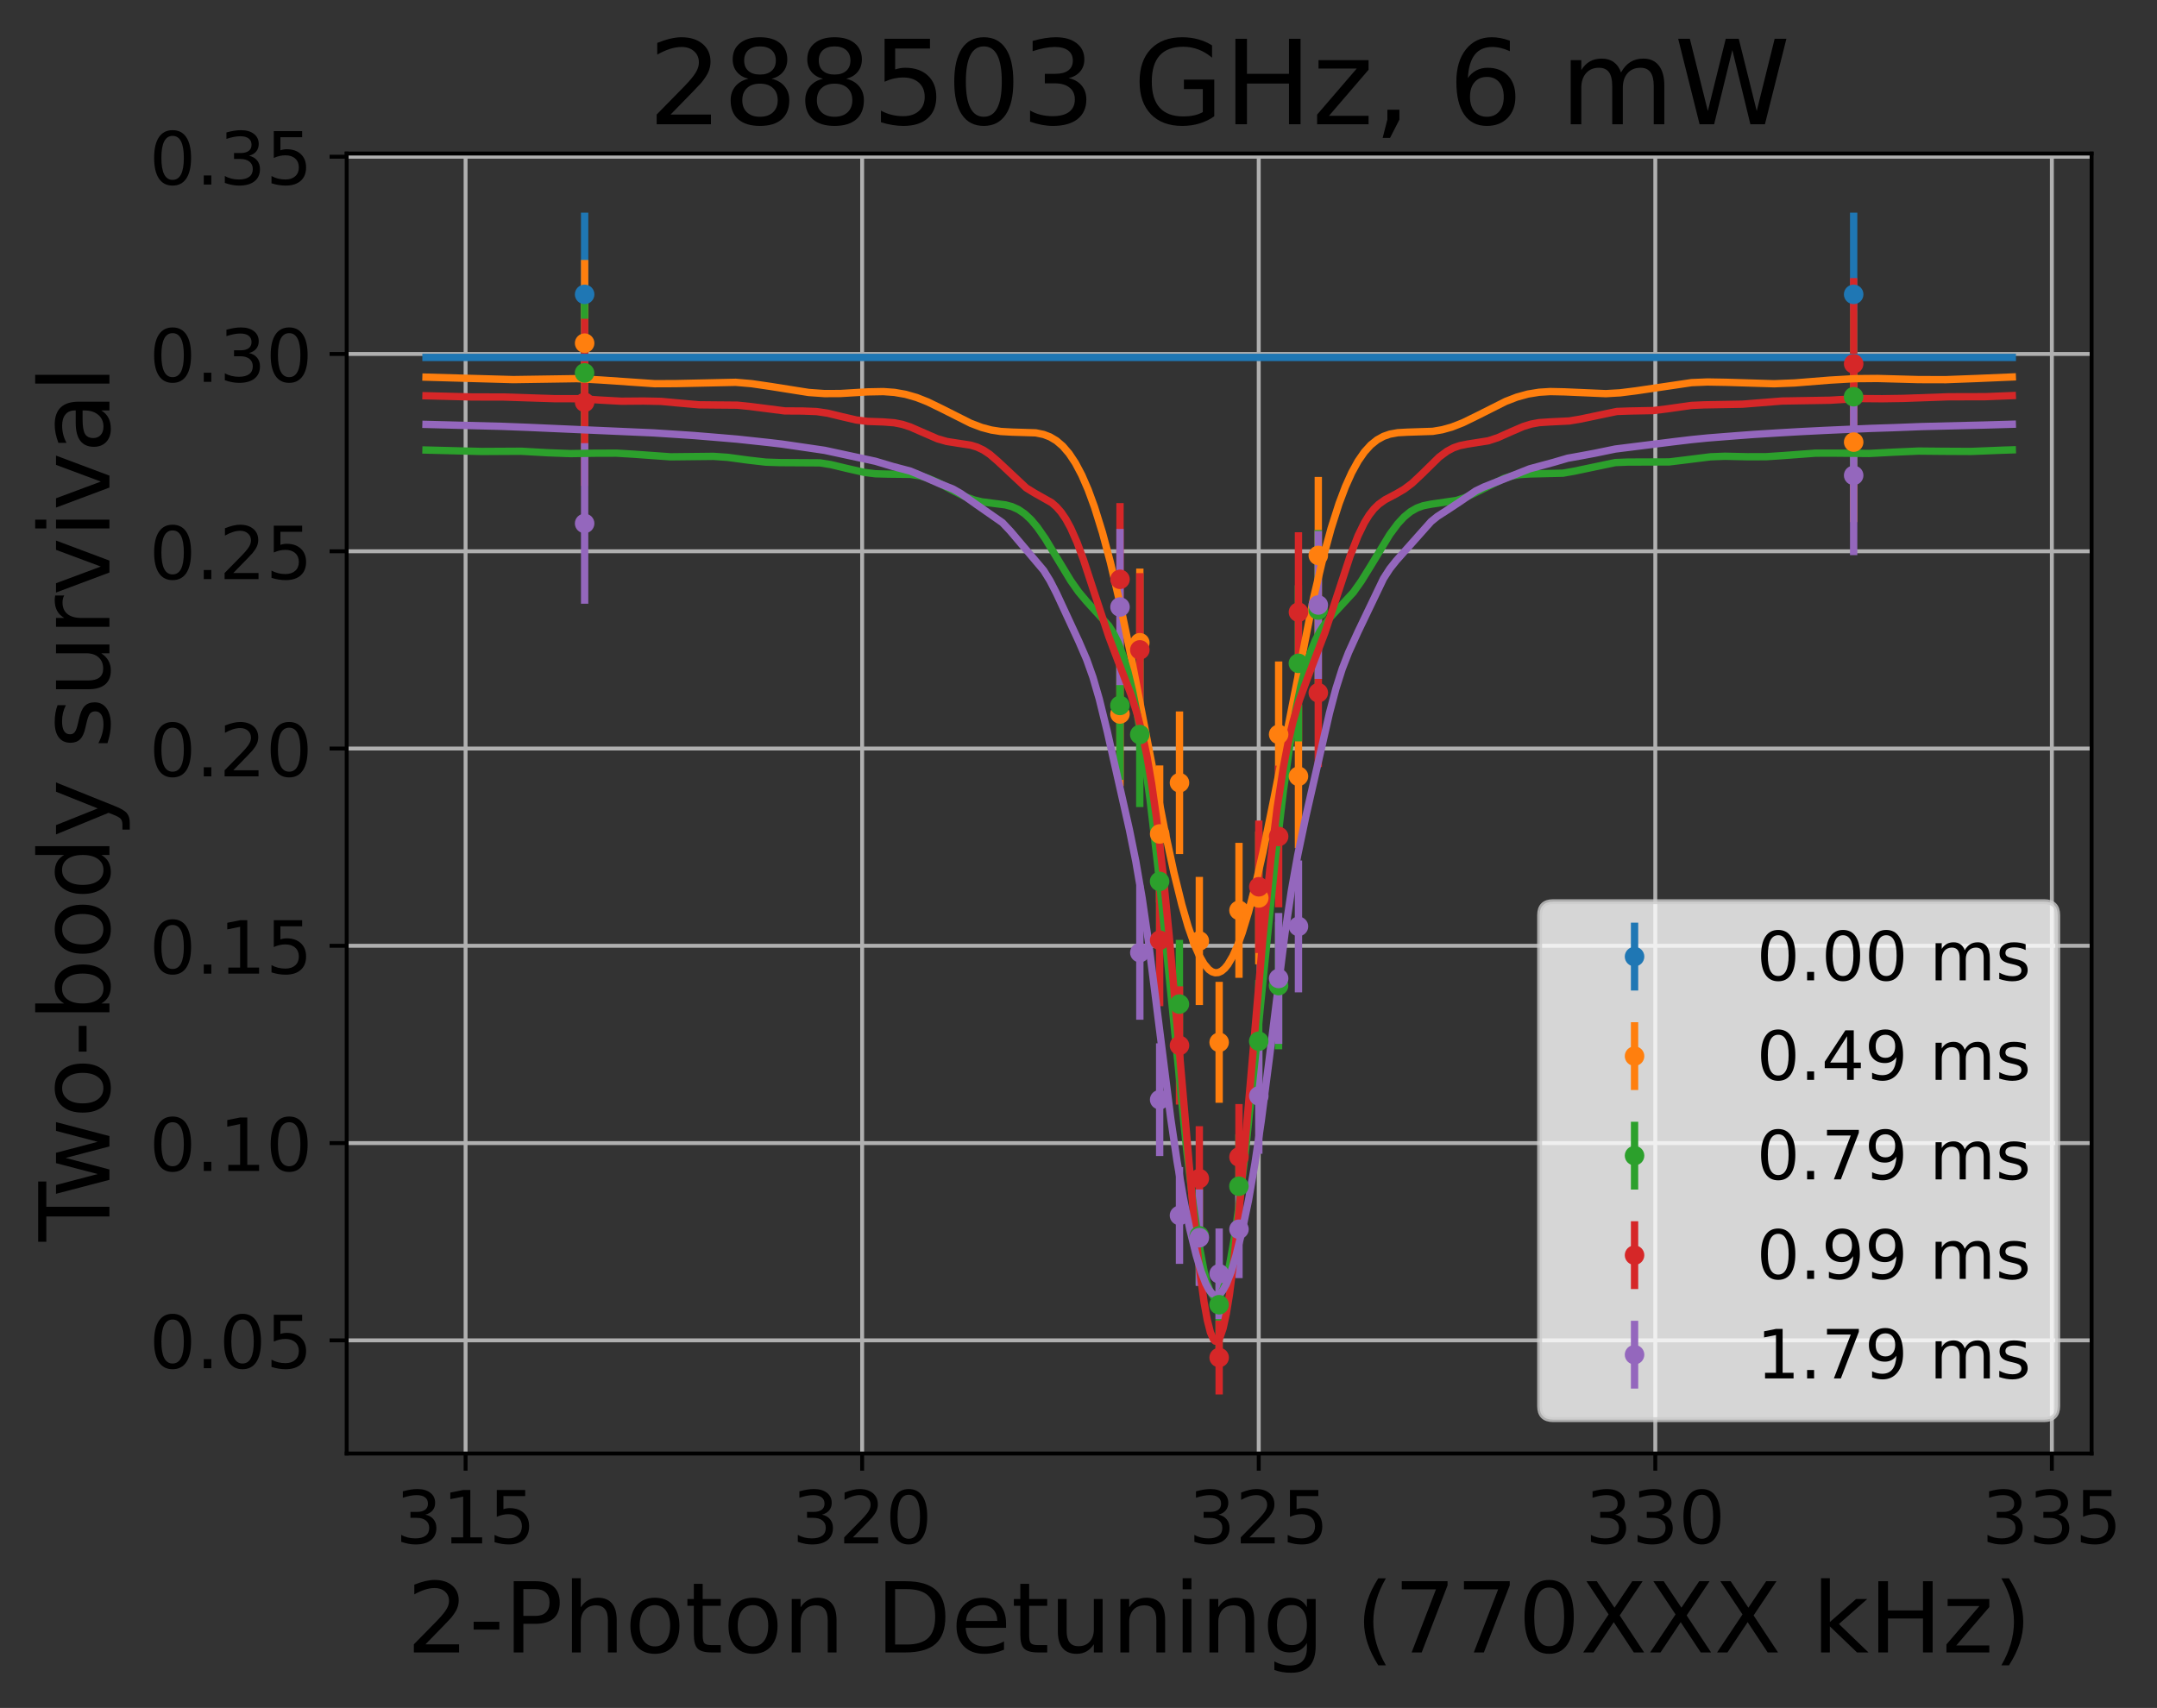 <?xml version="1.0" encoding="utf-8" standalone="no"?>
<!DOCTYPE svg PUBLIC "-//W3C//DTD SVG 1.1//EN"
  "http://www.w3.org/Graphics/SVG/1.1/DTD/svg11.dtd">
<!-- Created with matplotlib (https://matplotlib.org/) -->
<svg height="349.622pt" version="1.1" viewBox="0 0 441.458 349.622" width="441.458pt" xmlns="http://www.w3.org/2000/svg" xmlns:xlink="http://www.w3.org/1999/xlink">
 <rect x="0" y="0" width="441.458" height="349.622" fill="#333333" stroke="none"/>
 <defs>
  <style type="text/css">
*{stroke-linecap:butt;stroke-linejoin:round;}
  </style>
 </defs>
 <g id="figure_1">
  <g id="patch_1">
   <path d="M 0 349.622 
L 441.458 349.622 
L 441.458 0 
L 0 0 
z
" style="fill:none;"/>
  </g>
  <g id="axes_1">
   <g id="patch_2">
    <path d="M 70.955 297.548 
L 428.075 297.548 
L 428.075 31.436 
L 70.955 31.436 
z
" style="fill:none;"/>
   </g>
   <g id="matplotlib.axis_1">
    <g id="xtick_1">
     <g id="line2d_1">
      <path clip-path="url(#p140c2fcd43)" d="M 95.288 297.548 
L 95.288 31.436 
" style="fill:none;stroke:#b0b0b0;stroke-linecap:square;stroke-width:0.8;"/>
     </g>
     <g id="line2d_2">
      <defs>
       <path d="M 0 0 
L 0 3.5 
" id="m005f0a59be" style="stroke:#000000;stroke-width:0.8;"/>
      </defs>
      <g>
       <use style="stroke:#000000;stroke-width:0.8;" x="95.288" xlink:href="#m005f0a59be" y="297.548"/>
      </g>
     </g>
     <g id="text_1">
      <!-- 315 -->
      <defs>
       <path d="M 40.578 39.312 
Q 47.656 37.797 51.625 33 
Q 55.609 28.219 55.609 21.188 
Q 55.609 10.406 48.188 4.484 
Q 40.766 -1.422 27.094 -1.422 
Q 22.516 -1.422 17.656 -0.516 
Q 12.797 0.391 7.625 2.203 
L 7.625 11.719 
Q 11.719 9.328 16.594 8.109 
Q 21.484 6.891 26.812 6.891 
Q 36.078 6.891 40.938 10.547 
Q 45.797 14.203 45.797 21.188 
Q 45.797 27.641 41.281 31.266 
Q 36.766 34.906 28.719 34.906 
L 20.219 34.906 
L 20.219 43.016 
L 29.109 43.016 
Q 36.375 43.016 40.234 45.922 
Q 44.094 48.828 44.094 54.297 
Q 44.094 59.906 40.109 62.906 
Q 36.141 65.922 28.719 65.922 
Q 24.656 65.922 20.016 65.031 
Q 15.375 64.156 9.812 62.312 
L 9.812 71.094 
Q 15.438 72.656 20.344 73.438 
Q 25.25 74.219 29.594 74.219 
Q 40.828 74.219 47.359 69.109 
Q 53.906 64.016 53.906 55.328 
Q 53.906 49.266 50.438 45.094 
Q 46.969 40.922 40.578 39.312 
z
" id="DejaVuSans-51"/>
       <path d="M 12.406 8.297 
L 28.516 8.297 
L 28.516 63.922 
L 10.984 60.406 
L 10.984 69.391 
L 28.422 72.906 
L 38.281 72.906 
L 38.281 8.297 
L 54.391 8.297 
L 54.391 0 
L 12.406 0 
z
" id="DejaVuSans-49"/>
       <path d="M 10.797 72.906 
L 49.516 72.906 
L 49.516 64.594 
L 19.828 64.594 
L 19.828 46.734 
Q 21.969 47.469 24.109 47.828 
Q 26.266 48.188 28.422 48.188 
Q 40.625 48.188 47.75 41.5 
Q 54.891 34.812 54.891 23.391 
Q 54.891 11.625 47.562 5.094 
Q 40.234 -1.422 26.906 -1.422 
Q 22.312 -1.422 17.547 -0.641 
Q 12.797 0.141 7.719 1.703 
L 7.719 11.625 
Q 12.109 9.234 16.797 8.062 
Q 21.484 6.891 26.703 6.891 
Q 35.156 6.891 40.078 11.328 
Q 45.016 15.766 45.016 23.391 
Q 45.016 31 40.078 35.438 
Q 35.156 39.891 26.703 39.891 
Q 22.75 39.891 18.812 39.016 
Q 14.891 38.141 10.797 36.281 
z
" id="DejaVuSans-53"/>
      </defs>
      <g transform="translate(80.972 315.946)scale(0.15 -0.15)">
       <use xlink:href="#DejaVuSans-51"/>
       <use x="63.623" xlink:href="#DejaVuSans-49"/>
       <use x="127.246" xlink:href="#DejaVuSans-53"/>
      </g>
     </g>
    </g>
    <g id="xtick_2">
     <g id="line2d_3">
      <path clip-path="url(#p140c2fcd43)" d="M 176.451 297.548 
L 176.451 31.436 
" style="fill:none;stroke:#b0b0b0;stroke-linecap:square;stroke-width:0.8;"/>
     </g>
     <g id="line2d_4">
      <g>
       <use style="stroke:#000000;stroke-width:0.8;" x="176.451" xlink:href="#m005f0a59be" y="297.548"/>
      </g>
     </g>
     <g id="text_2">
      <!-- 320 -->
      <defs>
       <path d="M 19.188 8.297 
L 53.609 8.297 
L 53.609 0 
L 7.328 0 
L 7.328 8.297 
Q 12.938 14.109 22.625 23.891 
Q 32.328 33.688 34.812 36.531 
Q 39.547 41.844 41.422 45.531 
Q 43.312 49.219 43.312 52.781 
Q 43.312 58.594 39.234 62.25 
Q 35.156 65.922 28.609 65.922 
Q 23.969 65.922 18.812 64.312 
Q 13.672 62.703 7.812 59.422 
L 7.812 69.391 
Q 13.766 71.781 18.938 73 
Q 24.125 74.219 28.422 74.219 
Q 39.75 74.219 46.484 68.547 
Q 53.219 62.891 53.219 53.422 
Q 53.219 48.922 51.531 44.891 
Q 49.859 40.875 45.406 35.406 
Q 44.188 33.984 37.641 27.219 
Q 31.109 20.453 19.188 8.297 
z
" id="DejaVuSans-50"/>
       <path d="M 31.781 66.406 
Q 24.172 66.406 20.328 58.906 
Q 16.5 51.422 16.5 36.375 
Q 16.5 21.391 20.328 13.891 
Q 24.172 6.391 31.781 6.391 
Q 39.453 6.391 43.281 13.891 
Q 47.125 21.391 47.125 36.375 
Q 47.125 51.422 43.281 58.906 
Q 39.453 66.406 31.781 66.406 
z
M 31.781 74.219 
Q 44.047 74.219 50.516 64.516 
Q 56.984 54.828 56.984 36.375 
Q 56.984 17.969 50.516 8.266 
Q 44.047 -1.422 31.781 -1.422 
Q 19.531 -1.422 13.062 8.266 
Q 6.594 17.969 6.594 36.375 
Q 6.594 54.828 13.062 64.516 
Q 19.531 74.219 31.781 74.219 
z
" id="DejaVuSans-48"/>
      </defs>
      <g transform="translate(162.136 315.946)scale(0.15 -0.15)">
       <use xlink:href="#DejaVuSans-51"/>
       <use x="63.623" xlink:href="#DejaVuSans-50"/>
       <use x="127.246" xlink:href="#DejaVuSans-48"/>
      </g>
     </g>
    </g>
    <g id="xtick_3">
     <g id="line2d_5">
      <path clip-path="url(#p140c2fcd43)" d="M 257.615 297.548 
L 257.615 31.436 
" style="fill:none;stroke:#b0b0b0;stroke-linecap:square;stroke-width:0.8;"/>
     </g>
     <g id="line2d_6">
      <g>
       <use style="stroke:#000000;stroke-width:0.8;" x="257.615" xlink:href="#m005f0a59be" y="297.548"/>
      </g>
     </g>
     <g id="text_3">
      <!-- 325 -->
      <g transform="translate(243.299 315.946)scale(0.15 -0.15)">
       <use xlink:href="#DejaVuSans-51"/>
       <use x="63.623" xlink:href="#DejaVuSans-50"/>
       <use x="127.246" xlink:href="#DejaVuSans-53"/>
      </g>
     </g>
    </g>
    <g id="xtick_4">
     <g id="line2d_7">
      <path clip-path="url(#p140c2fcd43)" d="M 338.778 297.548 
L 338.778 31.436 
" style="fill:none;stroke:#b0b0b0;stroke-linecap:square;stroke-width:0.8;"/>
     </g>
     <g id="line2d_8">
      <g>
       <use style="stroke:#000000;stroke-width:0.8;" x="338.778" xlink:href="#m005f0a59be" y="297.548"/>
      </g>
     </g>
     <g id="text_4">
      <!-- 330 -->
      <g transform="translate(324.463 315.946)scale(0.15 -0.15)">
       <use xlink:href="#DejaVuSans-51"/>
       <use x="63.623" xlink:href="#DejaVuSans-51"/>
       <use x="127.246" xlink:href="#DejaVuSans-48"/>
      </g>
     </g>
    </g>
    <g id="xtick_5">
     <g id="line2d_9">
      <path clip-path="url(#p140c2fcd43)" d="M 419.942 297.548 
L 419.942 31.436 
" style="fill:none;stroke:#b0b0b0;stroke-linecap:square;stroke-width:0.8;"/>
     </g>
     <g id="line2d_10">
      <g>
       <use style="stroke:#000000;stroke-width:0.8;" x="419.942" xlink:href="#m005f0a59be" y="297.548"/>
      </g>
     </g>
     <g id="text_5">
      <!-- 335 -->
      <g transform="translate(405.626 315.946)scale(0.15 -0.15)">
       <use xlink:href="#DejaVuSans-51"/>
       <use x="63.623" xlink:href="#DejaVuSans-51"/>
       <use x="127.246" xlink:href="#DejaVuSans-53"/>
      </g>
     </g>
    </g>
    <g id="text_6">
     <!-- 2-Photon Detuning (770XXX kHz) -->
     <defs>
      <path d="M 4.891 31.391 
L 31.203 31.391 
L 31.203 23.391 
L 4.891 23.391 
z
" id="DejaVuSans-45"/>
      <path d="M 19.672 64.797 
L 19.672 37.406 
L 32.078 37.406 
Q 38.969 37.406 42.719 40.969 
Q 46.484 44.531 46.484 51.125 
Q 46.484 57.672 42.719 61.234 
Q 38.969 64.797 32.078 64.797 
z
M 9.812 72.906 
L 32.078 72.906 
Q 44.344 72.906 50.609 67.359 
Q 56.891 61.812 56.891 51.125 
Q 56.891 40.328 50.609 34.812 
Q 44.344 29.297 32.078 29.297 
L 19.672 29.297 
L 19.672 0 
L 9.812 0 
z
" id="DejaVuSans-80"/>
      <path d="M 54.891 33.016 
L 54.891 0 
L 45.906 0 
L 45.906 32.719 
Q 45.906 40.484 42.875 44.328 
Q 39.844 48.188 33.797 48.188 
Q 26.516 48.188 22.312 43.547 
Q 18.109 38.922 18.109 30.906 
L 18.109 0 
L 9.078 0 
L 9.078 75.984 
L 18.109 75.984 
L 18.109 46.188 
Q 21.344 51.125 25.703 53.562 
Q 30.078 56 35.797 56 
Q 45.219 56 50.047 50.172 
Q 54.891 44.344 54.891 33.016 
z
" id="DejaVuSans-104"/>
      <path d="M 30.609 48.391 
Q 23.391 48.391 19.188 42.75 
Q 14.984 37.109 14.984 27.297 
Q 14.984 17.484 19.156 11.844 
Q 23.344 6.203 30.609 6.203 
Q 37.797 6.203 41.984 11.859 
Q 46.188 17.531 46.188 27.297 
Q 46.188 37.016 41.984 42.703 
Q 37.797 48.391 30.609 48.391 
z
M 30.609 56 
Q 42.328 56 49.016 48.375 
Q 55.719 40.766 55.719 27.297 
Q 55.719 13.875 49.016 6.219 
Q 42.328 -1.422 30.609 -1.422 
Q 18.844 -1.422 12.172 6.219 
Q 5.516 13.875 5.516 27.297 
Q 5.516 40.766 12.172 48.375 
Q 18.844 56 30.609 56 
z
" id="DejaVuSans-111"/>
      <path d="M 18.312 70.219 
L 18.312 54.688 
L 36.812 54.688 
L 36.812 47.703 
L 18.312 47.703 
L 18.312 18.016 
Q 18.312 11.328 20.141 9.422 
Q 21.969 7.516 27.594 7.516 
L 36.812 7.516 
L 36.812 0 
L 27.594 0 
Q 17.188 0 13.234 3.875 
Q 9.281 7.766 9.281 18.016 
L 9.281 47.703 
L 2.688 47.703 
L 2.688 54.688 
L 9.281 54.688 
L 9.281 70.219 
z
" id="DejaVuSans-116"/>
      <path d="M 54.891 33.016 
L 54.891 0 
L 45.906 0 
L 45.906 32.719 
Q 45.906 40.484 42.875 44.328 
Q 39.844 48.188 33.797 48.188 
Q 26.516 48.188 22.312 43.547 
Q 18.109 38.922 18.109 30.906 
L 18.109 0 
L 9.078 0 
L 9.078 54.688 
L 18.109 54.688 
L 18.109 46.188 
Q 21.344 51.125 25.703 53.562 
Q 30.078 56 35.797 56 
Q 45.219 56 50.047 50.172 
Q 54.891 44.344 54.891 33.016 
z
" id="DejaVuSans-110"/>
      <path id="DejaVuSans-32"/>
      <path d="M 19.672 64.797 
L 19.672 8.109 
L 31.594 8.109 
Q 46.688 8.109 53.688 14.938 
Q 60.688 21.781 60.688 36.531 
Q 60.688 51.172 53.688 57.984 
Q 46.688 64.797 31.594 64.797 
z
M 9.812 72.906 
L 30.078 72.906 
Q 51.266 72.906 61.172 64.094 
Q 71.094 55.281 71.094 36.531 
Q 71.094 17.672 61.125 8.828 
Q 51.172 0 30.078 0 
L 9.812 0 
z
" id="DejaVuSans-68"/>
      <path d="M 56.203 29.594 
L 56.203 25.203 
L 14.891 25.203 
Q 15.484 15.922 20.484 11.062 
Q 25.484 6.203 34.422 6.203 
Q 39.594 6.203 44.453 7.469 
Q 49.312 8.734 54.109 11.281 
L 54.109 2.781 
Q 49.266 0.734 44.188 -0.344 
Q 39.109 -1.422 33.891 -1.422 
Q 20.797 -1.422 13.156 6.188 
Q 5.516 13.812 5.516 26.812 
Q 5.516 40.234 12.766 48.109 
Q 20.016 56 32.328 56 
Q 43.359 56 49.781 48.891 
Q 56.203 41.797 56.203 29.594 
z
M 47.219 32.234 
Q 47.125 39.594 43.094 43.984 
Q 39.062 48.391 32.422 48.391 
Q 24.906 48.391 20.391 44.141 
Q 15.875 39.891 15.188 32.172 
z
" id="DejaVuSans-101"/>
      <path d="M 8.5 21.578 
L 8.5 54.688 
L 17.484 54.688 
L 17.484 21.922 
Q 17.484 14.156 20.5 10.266 
Q 23.531 6.391 29.594 6.391 
Q 36.859 6.391 41.078 11.031 
Q 45.312 15.672 45.312 23.688 
L 45.312 54.688 
L 54.297 54.688 
L 54.297 0 
L 45.312 0 
L 45.312 8.406 
Q 42.047 3.422 37.719 1 
Q 33.406 -1.422 27.688 -1.422 
Q 18.266 -1.422 13.375 4.438 
Q 8.5 10.297 8.5 21.578 
z
M 31.109 56 
z
" id="DejaVuSans-117"/>
      <path d="M 9.422 54.688 
L 18.406 54.688 
L 18.406 0 
L 9.422 0 
z
M 9.422 75.984 
L 18.406 75.984 
L 18.406 64.594 
L 9.422 64.594 
z
" id="DejaVuSans-105"/>
      <path d="M 45.406 27.984 
Q 45.406 37.75 41.375 43.109 
Q 37.359 48.484 30.078 48.484 
Q 22.859 48.484 18.828 43.109 
Q 14.797 37.75 14.797 27.984 
Q 14.797 18.266 18.828 12.891 
Q 22.859 7.516 30.078 7.516 
Q 37.359 7.516 41.375 12.891 
Q 45.406 18.266 45.406 27.984 
z
M 54.391 6.781 
Q 54.391 -7.172 48.188 -13.984 
Q 42 -20.797 29.203 -20.797 
Q 24.469 -20.797 20.266 -20.094 
Q 16.062 -19.391 12.109 -17.922 
L 12.109 -9.188 
Q 16.062 -11.328 19.922 -12.344 
Q 23.781 -13.375 27.781 -13.375 
Q 36.625 -13.375 41.016 -8.766 
Q 45.406 -4.156 45.406 5.172 
L 45.406 9.625 
Q 42.625 4.781 38.281 2.391 
Q 33.938 0 27.875 0 
Q 17.828 0 11.672 7.656 
Q 5.516 15.328 5.516 27.984 
Q 5.516 40.672 11.672 48.328 
Q 17.828 56 27.875 56 
Q 33.938 56 38.281 53.609 
Q 42.625 51.219 45.406 46.391 
L 45.406 54.688 
L 54.391 54.688 
z
" id="DejaVuSans-103"/>
      <path d="M 31 75.875 
Q 24.469 64.656 21.281 53.656 
Q 18.109 42.672 18.109 31.391 
Q 18.109 20.125 21.312 9.062 
Q 24.516 -2 31 -13.188 
L 23.188 -13.188 
Q 15.875 -1.703 12.234 9.375 
Q 8.594 20.453 8.594 31.391 
Q 8.594 42.281 12.203 53.312 
Q 15.828 64.359 23.188 75.875 
z
" id="DejaVuSans-40"/>
      <path d="M 8.203 72.906 
L 55.078 72.906 
L 55.078 68.703 
L 28.609 0 
L 18.312 0 
L 43.219 64.594 
L 8.203 64.594 
z
" id="DejaVuSans-55"/>
      <path d="M 6.297 72.906 
L 16.891 72.906 
L 35.016 45.797 
L 53.219 72.906 
L 63.812 72.906 
L 40.375 37.891 
L 65.375 0 
L 54.781 0 
L 34.281 31 
L 13.625 0 
L 2.984 0 
L 29 38.922 
z
" id="DejaVuSans-88"/>
      <path d="M 9.078 75.984 
L 18.109 75.984 
L 18.109 31.109 
L 44.922 54.688 
L 56.391 54.688 
L 27.391 29.109 
L 57.625 0 
L 45.906 0 
L 18.109 26.703 
L 18.109 0 
L 9.078 0 
z
" id="DejaVuSans-107"/>
      <path d="M 9.812 72.906 
L 19.672 72.906 
L 19.672 43.016 
L 55.516 43.016 
L 55.516 72.906 
L 65.375 72.906 
L 65.375 0 
L 55.516 0 
L 55.516 34.719 
L 19.672 34.719 
L 19.672 0 
L 9.812 0 
z
" id="DejaVuSans-72"/>
      <path d="M 5.516 54.688 
L 48.188 54.688 
L 48.188 46.484 
L 14.406 7.172 
L 48.188 7.172 
L 48.188 0 
L 4.297 0 
L 4.297 8.203 
L 38.094 47.516 
L 5.516 47.516 
z
" id="DejaVuSans-122"/>
      <path d="M 8.016 75.875 
L 15.828 75.875 
Q 23.141 64.359 26.781 53.312 
Q 30.422 42.281 30.422 31.391 
Q 30.422 20.453 26.781 9.375 
Q 23.141 -1.703 15.828 -13.188 
L 8.016 -13.188 
Q 14.5 -2 17.703 9.062 
Q 20.906 20.125 20.906 31.391 
Q 20.906 42.672 17.703 53.656 
Q 14.5 64.656 8.016 75.875 
z
" id="DejaVuSans-41"/>
     </defs>
     <g transform="translate(83.235 338.262)scale(0.2 -0.2)">
      <use xlink:href="#DejaVuSans-50"/>
      <use x="63.623" xlink:href="#DejaVuSans-45"/>
      <use x="99.707" xlink:href="#DejaVuSans-80"/>
      <use x="160.01" xlink:href="#DejaVuSans-104"/>
      <use x="223.389" xlink:href="#DejaVuSans-111"/>
      <use x="284.57" xlink:href="#DejaVuSans-116"/>
      <use x="323.779" xlink:href="#DejaVuSans-111"/>
      <use x="384.961" xlink:href="#DejaVuSans-110"/>
      <use x="448.34" xlink:href="#DejaVuSans-32"/>
      <use x="480.127" xlink:href="#DejaVuSans-68"/>
      <use x="557.129" xlink:href="#DejaVuSans-101"/>
      <use x="618.652" xlink:href="#DejaVuSans-116"/>
      <use x="657.861" xlink:href="#DejaVuSans-117"/>
      <use x="721.24" xlink:href="#DejaVuSans-110"/>
      <use x="784.619" xlink:href="#DejaVuSans-105"/>
      <use x="812.402" xlink:href="#DejaVuSans-110"/>
      <use x="875.781" xlink:href="#DejaVuSans-103"/>
      <use x="939.258" xlink:href="#DejaVuSans-32"/>
      <use x="971.045" xlink:href="#DejaVuSans-40"/>
      <use x="1010.059" xlink:href="#DejaVuSans-55"/>
      <use x="1073.682" xlink:href="#DejaVuSans-55"/>
      <use x="1137.305" xlink:href="#DejaVuSans-48"/>
      <use x="1200.928" xlink:href="#DejaVuSans-88"/>
      <use x="1269.434" xlink:href="#DejaVuSans-88"/>
      <use x="1337.939" xlink:href="#DejaVuSans-88"/>
      <use x="1406.445" xlink:href="#DejaVuSans-32"/>
      <use x="1438.232" xlink:href="#DejaVuSans-107"/>
      <use x="1496.143" xlink:href="#DejaVuSans-72"/>
      <use x="1571.338" xlink:href="#DejaVuSans-122"/>
      <use x="1623.828" xlink:href="#DejaVuSans-41"/>
     </g>
    </g>
   </g>
   <g id="matplotlib.axis_2">
    <g id="ytick_1">
     <g id="line2d_11">
      <path clip-path="url(#p140c2fcd43)" d="M 70.955 274.375 
L 428.075 274.375 
" style="fill:none;stroke:#b0b0b0;stroke-linecap:square;stroke-width:0.8;"/>
     </g>
     <g id="line2d_12">
      <defs>
       <path d="M 0 0 
L -3.5 0 
" id="mc3ce260a5b" style="stroke:#000000;stroke-width:0.8;"/>
      </defs>
      <g>
       <use style="stroke:#000000;stroke-width:0.8;" x="70.955" xlink:href="#mc3ce260a5b" y="274.375"/>
      </g>
     </g>
     <g id="text_7">
      <!-- 0.05 -->
      <defs>
       <path d="M 10.688 12.406 
L 21 12.406 
L 21 0 
L 10.688 0 
z
" id="DejaVuSans-46"/>
      </defs>
      <g transform="translate(30.556 280.074)scale(0.15 -0.15)">
       <use xlink:href="#DejaVuSans-48"/>
       <use x="63.623" xlink:href="#DejaVuSans-46"/>
       <use x="95.41" xlink:href="#DejaVuSans-48"/>
       <use x="159.033" xlink:href="#DejaVuSans-53"/>
      </g>
     </g>
    </g>
    <g id="ytick_2">
     <g id="line2d_13">
      <path clip-path="url(#p140c2fcd43)" d="M 70.955 233.993 
L 428.075 233.993 
" style="fill:none;stroke:#b0b0b0;stroke-linecap:square;stroke-width:0.8;"/>
     </g>
     <g id="line2d_14">
      <g>
       <use style="stroke:#000000;stroke-width:0.8;" x="70.955" xlink:href="#mc3ce260a5b" y="233.993"/>
      </g>
     </g>
     <g id="text_8">
      <!-- 0.10 -->
      <g transform="translate(30.556 239.691)scale(0.15 -0.15)">
       <use xlink:href="#DejaVuSans-48"/>
       <use x="63.623" xlink:href="#DejaVuSans-46"/>
       <use x="95.41" xlink:href="#DejaVuSans-49"/>
       <use x="159.033" xlink:href="#DejaVuSans-48"/>
      </g>
     </g>
    </g>
    <g id="ytick_3">
     <g id="line2d_15">
      <path clip-path="url(#p140c2fcd43)" d="M 70.955 193.61 
L 428.075 193.61 
" style="fill:none;stroke:#b0b0b0;stroke-linecap:square;stroke-width:0.8;"/>
     </g>
     <g id="line2d_16">
      <g>
       <use style="stroke:#000000;stroke-width:0.8;" x="70.955" xlink:href="#mc3ce260a5b" y="193.61"/>
      </g>
     </g>
     <g id="text_9">
      <!-- 0.15 -->
      <g transform="translate(30.556 199.309)scale(0.15 -0.15)">
       <use xlink:href="#DejaVuSans-48"/>
       <use x="63.623" xlink:href="#DejaVuSans-46"/>
       <use x="95.41" xlink:href="#DejaVuSans-49"/>
       <use x="159.033" xlink:href="#DejaVuSans-53"/>
      </g>
     </g>
    </g>
    <g id="ytick_4">
     <g id="line2d_17">
      <path clip-path="url(#p140c2fcd43)" d="M 70.955 153.227 
L 428.075 153.227 
" style="fill:none;stroke:#b0b0b0;stroke-linecap:square;stroke-width:0.8;"/>
     </g>
     <g id="line2d_18">
      <g>
       <use style="stroke:#000000;stroke-width:0.8;" x="70.955" xlink:href="#mc3ce260a5b" y="153.227"/>
      </g>
     </g>
     <g id="text_10">
      <!-- 0.20 -->
      <g transform="translate(30.556 158.926)scale(0.15 -0.15)">
       <use xlink:href="#DejaVuSans-48"/>
       <use x="63.623" xlink:href="#DejaVuSans-46"/>
       <use x="95.41" xlink:href="#DejaVuSans-50"/>
       <use x="159.033" xlink:href="#DejaVuSans-48"/>
      </g>
     </g>
    </g>
    <g id="ytick_5">
     <g id="line2d_19">
      <path clip-path="url(#p140c2fcd43)" d="M 70.955 112.845 
L 428.075 112.845 
" style="fill:none;stroke:#b0b0b0;stroke-linecap:square;stroke-width:0.8;"/>
     </g>
     <g id="line2d_20">
      <g>
       <use style="stroke:#000000;stroke-width:0.8;" x="70.955" xlink:href="#mc3ce260a5b" y="112.845"/>
      </g>
     </g>
     <g id="text_11">
      <!-- 0.25 -->
      <g transform="translate(30.556 118.544)scale(0.15 -0.15)">
       <use xlink:href="#DejaVuSans-48"/>
       <use x="63.623" xlink:href="#DejaVuSans-46"/>
       <use x="95.41" xlink:href="#DejaVuSans-50"/>
       <use x="159.033" xlink:href="#DejaVuSans-53"/>
      </g>
     </g>
    </g>
    <g id="ytick_6">
     <g id="line2d_21">
      <path clip-path="url(#p140c2fcd43)" d="M 70.955 72.462 
L 428.075 72.462 
" style="fill:none;stroke:#b0b0b0;stroke-linecap:square;stroke-width:0.8;"/>
     </g>
     <g id="line2d_22">
      <g>
       <use style="stroke:#000000;stroke-width:0.8;" x="70.955" xlink:href="#mc3ce260a5b" y="72.462"/>
      </g>
     </g>
     <g id="text_12">
      <!-- 0.30 -->
      <g transform="translate(30.556 78.161)scale(0.15 -0.15)">
       <use xlink:href="#DejaVuSans-48"/>
       <use x="63.623" xlink:href="#DejaVuSans-46"/>
       <use x="95.41" xlink:href="#DejaVuSans-51"/>
       <use x="159.033" xlink:href="#DejaVuSans-48"/>
      </g>
     </g>
    </g>
    <g id="ytick_7">
     <g id="line2d_23">
      <path clip-path="url(#p140c2fcd43)" d="M 70.955 32.08 
L 428.075 32.08 
" style="fill:none;stroke:#b0b0b0;stroke-linecap:square;stroke-width:0.8;"/>
     </g>
     <g id="line2d_24">
      <g>
       <use style="stroke:#000000;stroke-width:0.8;" x="70.955" xlink:href="#mc3ce260a5b" y="32.08"/>
      </g>
     </g>
     <g id="text_13">
      <!-- 0.35 -->
      <g transform="translate(30.556 37.778)scale(0.15 -0.15)">
       <use xlink:href="#DejaVuSans-48"/>
       <use x="63.623" xlink:href="#DejaVuSans-46"/>
       <use x="95.41" xlink:href="#DejaVuSans-51"/>
       <use x="159.033" xlink:href="#DejaVuSans-53"/>
      </g>
     </g>
    </g>
    <g id="text_14">
     <!-- Two-body survival -->
     <defs>
      <path d="M -0.297 72.906 
L 61.375 72.906 
L 61.375 64.594 
L 35.5 64.594 
L 35.5 0 
L 25.594 0 
L 25.594 64.594 
L -0.297 64.594 
z
" id="DejaVuSans-84"/>
      <path d="M 4.203 54.688 
L 13.188 54.688 
L 24.422 12.016 
L 35.594 54.688 
L 46.188 54.688 
L 57.422 12.016 
L 68.609 54.688 
L 77.594 54.688 
L 63.281 0 
L 52.688 0 
L 40.922 44.828 
L 29.109 0 
L 18.5 0 
z
" id="DejaVuSans-119"/>
      <path d="M 48.688 27.297 
Q 48.688 37.203 44.609 42.844 
Q 40.531 48.484 33.406 48.484 
Q 26.266 48.484 22.188 42.844 
Q 18.109 37.203 18.109 27.297 
Q 18.109 17.391 22.188 11.75 
Q 26.266 6.109 33.406 6.109 
Q 40.531 6.109 44.609 11.75 
Q 48.688 17.391 48.688 27.297 
z
M 18.109 46.391 
Q 20.953 51.266 25.266 53.625 
Q 29.594 56 35.594 56 
Q 45.562 56 51.781 48.094 
Q 58.016 40.188 58.016 27.297 
Q 58.016 14.406 51.781 6.484 
Q 45.562 -1.422 35.594 -1.422 
Q 29.594 -1.422 25.266 0.953 
Q 20.953 3.328 18.109 8.203 
L 18.109 0 
L 9.078 0 
L 9.078 75.984 
L 18.109 75.984 
z
" id="DejaVuSans-98"/>
      <path d="M 45.406 46.391 
L 45.406 75.984 
L 54.391 75.984 
L 54.391 0 
L 45.406 0 
L 45.406 8.203 
Q 42.578 3.328 38.25 0.953 
Q 33.938 -1.422 27.875 -1.422 
Q 17.969 -1.422 11.734 6.484 
Q 5.516 14.406 5.516 27.297 
Q 5.516 40.188 11.734 48.094 
Q 17.969 56 27.875 56 
Q 33.938 56 38.25 53.625 
Q 42.578 51.266 45.406 46.391 
z
M 14.797 27.297 
Q 14.797 17.391 18.875 11.75 
Q 22.953 6.109 30.078 6.109 
Q 37.203 6.109 41.297 11.75 
Q 45.406 17.391 45.406 27.297 
Q 45.406 37.203 41.297 42.844 
Q 37.203 48.484 30.078 48.484 
Q 22.953 48.484 18.875 42.844 
Q 14.797 37.203 14.797 27.297 
z
" id="DejaVuSans-100"/>
      <path d="M 32.172 -5.078 
Q 28.375 -14.844 24.75 -17.812 
Q 21.141 -20.797 15.094 -20.797 
L 7.906 -20.797 
L 7.906 -13.281 
L 13.188 -13.281 
Q 16.891 -13.281 18.938 -11.516 
Q 21 -9.766 23.484 -3.219 
L 25.094 0.875 
L 2.984 54.688 
L 12.5 54.688 
L 29.594 11.922 
L 46.688 54.688 
L 56.203 54.688 
z
" id="DejaVuSans-121"/>
      <path d="M 44.281 53.078 
L 44.281 44.578 
Q 40.484 46.531 36.375 47.5 
Q 32.281 48.484 27.875 48.484 
Q 21.188 48.484 17.844 46.438 
Q 14.5 44.391 14.5 40.281 
Q 14.5 37.156 16.891 35.375 
Q 19.281 33.594 26.516 31.984 
L 29.594 31.297 
Q 39.156 29.25 43.188 25.516 
Q 47.219 21.781 47.219 15.094 
Q 47.219 7.469 41.188 3.016 
Q 35.156 -1.422 24.609 -1.422 
Q 20.219 -1.422 15.453 -0.562 
Q 10.688 0.297 5.422 2 
L 5.422 11.281 
Q 10.406 8.688 15.234 7.391 
Q 20.062 6.109 24.812 6.109 
Q 31.156 6.109 34.562 8.281 
Q 37.984 10.453 37.984 14.406 
Q 37.984 18.062 35.516 20.016 
Q 33.062 21.969 24.703 23.781 
L 21.578 24.516 
Q 13.234 26.266 9.516 29.906 
Q 5.812 33.547 5.812 39.891 
Q 5.812 47.609 11.281 51.797 
Q 16.75 56 26.812 56 
Q 31.781 56 36.172 55.266 
Q 40.578 54.547 44.281 53.078 
z
" id="DejaVuSans-115"/>
      <path d="M 41.109 46.297 
Q 39.594 47.172 37.812 47.578 
Q 36.031 48 33.891 48 
Q 26.266 48 22.188 43.047 
Q 18.109 38.094 18.109 28.812 
L 18.109 0 
L 9.078 0 
L 9.078 54.688 
L 18.109 54.688 
L 18.109 46.188 
Q 20.953 51.172 25.484 53.578 
Q 30.031 56 36.531 56 
Q 37.453 56 38.578 55.875 
Q 39.703 55.766 41.062 55.516 
z
" id="DejaVuSans-114"/>
      <path d="M 2.984 54.688 
L 12.5 54.688 
L 29.594 8.797 
L 46.688 54.688 
L 56.203 54.688 
L 35.688 0 
L 23.484 0 
z
" id="DejaVuSans-118"/>
      <path d="M 34.281 27.484 
Q 23.391 27.484 19.188 25 
Q 14.984 22.516 14.984 16.5 
Q 14.984 11.719 18.141 8.906 
Q 21.297 6.109 26.703 6.109 
Q 34.188 6.109 38.703 11.406 
Q 43.219 16.703 43.219 25.484 
L 43.219 27.484 
z
M 52.203 31.203 
L 52.203 0 
L 43.219 0 
L 43.219 8.297 
Q 40.141 3.328 35.547 0.953 
Q 30.953 -1.422 24.312 -1.422 
Q 15.922 -1.422 10.953 3.297 
Q 6 8.016 6 15.922 
Q 6 25.141 12.172 29.828 
Q 18.359 34.516 30.609 34.516 
L 43.219 34.516 
L 43.219 35.406 
Q 43.219 41.609 39.141 45 
Q 35.062 48.391 27.688 48.391 
Q 23 48.391 18.547 47.266 
Q 14.109 46.141 10.016 43.891 
L 10.016 52.203 
Q 14.938 54.109 19.578 55.047 
Q 24.219 56 28.609 56 
Q 40.484 56 46.344 49.844 
Q 52.203 43.703 52.203 31.203 
z
" id="DejaVuSans-97"/>
      <path d="M 9.422 75.984 
L 18.406 75.984 
L 18.406 0 
L 9.422 0 
z
" id="DejaVuSans-108"/>
     </defs>
     <g transform="translate(22.397 254.134)rotate(-90)scale(0.2 -0.2)">
      <use xlink:href="#DejaVuSans-84"/>
      <use x="44.584" xlink:href="#DejaVuSans-119"/>
      <use x="126.371" xlink:href="#DejaVuSans-111"/>
      <use x="189.428" xlink:href="#DejaVuSans-45"/>
      <use x="225.512" xlink:href="#DejaVuSans-98"/>
      <use x="288.988" xlink:href="#DejaVuSans-111"/>
      <use x="350.17" xlink:href="#DejaVuSans-100"/>
      <use x="413.646" xlink:href="#DejaVuSans-121"/>
      <use x="472.826" xlink:href="#DejaVuSans-32"/>
      <use x="504.613" xlink:href="#DejaVuSans-115"/>
      <use x="556.713" xlink:href="#DejaVuSans-117"/>
      <use x="620.092" xlink:href="#DejaVuSans-114"/>
      <use x="661.205" xlink:href="#DejaVuSans-118"/>
      <use x="720.385" xlink:href="#DejaVuSans-105"/>
      <use x="748.168" xlink:href="#DejaVuSans-118"/>
      <use x="807.348" xlink:href="#DejaVuSans-97"/>
      <use x="868.627" xlink:href="#DejaVuSans-108"/>
     </g>
    </g>
   </g>
   <g id="LineCollection_1">
    <path clip-path="url(#p140c2fcd43)" d="M 119.653 76.986 
L 119.653 43.532 
" style="fill:none;stroke:#1f77b4;stroke-width:1.5;"/>
    <path clip-path="url(#p140c2fcd43)" d="M 379.377 76.986 
L 379.377 43.532 
" style="fill:none;stroke:#1f77b4;stroke-width:1.5;"/>
   </g>
   <g id="LineCollection_2">
    <path clip-path="url(#p140c2fcd43)" d="M 119.653 87.288 
L 119.653 53.207 
" style="fill:none;stroke:#ff7f0e;stroke-width:1.5;"/>
    <path clip-path="url(#p140c2fcd43)" d="M 229.224 160.96 
L 229.224 131.348 
" style="fill:none;stroke:#ff7f0e;stroke-width:1.5;"/>
    <path clip-path="url(#p140c2fcd43)" d="M 233.282 146.751 
L 233.282 116.391 
" style="fill:none;stroke:#ff7f0e;stroke-width:1.5;"/>
    <path clip-path="url(#p140c2fcd43)" d="M 237.34 184.741 
L 237.34 156.684 
" style="fill:none;stroke:#ff7f0e;stroke-width:1.5;"/>
    <path clip-path="url(#p140c2fcd43)" d="M 241.398 174.826 
L 241.398 145.63 
" style="fill:none;stroke:#ff7f0e;stroke-width:1.5;"/>
    <path clip-path="url(#p140c2fcd43)" d="M 245.457 205.726 
L 245.457 179.5 
" style="fill:none;stroke:#ff7f0e;stroke-width:1.5;"/>
    <path clip-path="url(#p140c2fcd43)" d="M 249.515 225.747 
L 249.515 200.989 
" style="fill:none;stroke:#ff7f0e;stroke-width:1.5;"/>
    <path clip-path="url(#p140c2fcd43)" d="M 253.573 200.165 
L 253.573 172.531 
" style="fill:none;stroke:#ff7f0e;stroke-width:1.5;"/>
    <path clip-path="url(#p140c2fcd43)" d="M 257.631 197.414 
L 257.631 170.207 
" style="fill:none;stroke:#ff7f0e;stroke-width:1.5;"/>
    <path clip-path="url(#p140c2fcd43)" d="M 261.689 165.26 
L 261.689 135.402 
" style="fill:none;stroke:#ff7f0e;stroke-width:1.5;"/>
    <path clip-path="url(#p140c2fcd43)" d="M 265.747 173.618 
L 265.747 144.203 
" style="fill:none;stroke:#ff7f0e;stroke-width:1.5;"/>
    <path clip-path="url(#p140c2fcd43)" d="M 269.806 129.769 
L 269.806 97.632 
" style="fill:none;stroke:#ff7f0e;stroke-width:1.5;"/>
    <path clip-path="url(#p140c2fcd43)" d="M 379.377 106.871 
L 379.377 74.132 
" style="fill:none;stroke:#ff7f0e;stroke-width:1.5;"/>
   </g>
   <g id="LineCollection_3">
    <path clip-path="url(#p140c2fcd43)" d="M 119.637 93.525 
L 119.637 59.142 
" style="fill:none;stroke:#2ca02c;stroke-width:1.5;"/>
    <path clip-path="url(#p140c2fcd43)" d="M 229.208 159.646 
L 229.208 129.168 
" style="fill:none;stroke:#2ca02c;stroke-width:1.5;"/>
    <path clip-path="url(#p140c2fcd43)" d="M 233.266 165.211 
L 233.266 135.511 
" style="fill:none;stroke:#2ca02c;stroke-width:1.5;"/>
    <path clip-path="url(#p140c2fcd43)" d="M 237.324 194.175 
L 237.324 166.687 
" style="fill:none;stroke:#2ca02c;stroke-width:1.5;"/>
    <path clip-path="url(#p140c2fcd43)" d="M 241.382 218.691 
L 241.382 192.391 
" style="fill:none;stroke:#2ca02c;stroke-width:1.5;"/>
    <path clip-path="url(#p140c2fcd43)" d="M 245.44 263.055 
L 245.44 242.895 
" style="fill:none;stroke:#2ca02c;stroke-width:1.5;"/>
    <path clip-path="url(#p140c2fcd43)" d="M 249.498 276.205 
L 249.498 257.963 
" style="fill:none;stroke:#2ca02c;stroke-width:1.5;"/>
    <path clip-path="url(#p140c2fcd43)" d="M 253.557 253.464 
L 253.557 232.199 
" style="fill:none;stroke:#2ca02c;stroke-width:1.5;"/>
    <path clip-path="url(#p140c2fcd43)" d="M 257.615 225.651 
L 257.615 200.626 
" style="fill:none;stroke:#2ca02c;stroke-width:1.5;"/>
    <path clip-path="url(#p140c2fcd43)" d="M 261.673 214.79 
L 261.673 188.723 
" style="fill:none;stroke:#2ca02c;stroke-width:1.5;"/>
    <path clip-path="url(#p140c2fcd43)" d="M 265.731 151.772 
L 265.731 119.807 
" style="fill:none;stroke:#2ca02c;stroke-width:1.5;"/>
    <path clip-path="url(#p140c2fcd43)" d="M 269.789 141.28 
L 269.789 108.491 
" style="fill:none;stroke:#2ca02c;stroke-width:1.5;"/>
    <path clip-path="url(#p140c2fcd43)" d="M 379.36 98.781 
L 379.36 63.636 
" style="fill:none;stroke:#2ca02c;stroke-width:1.5;"/>
   </g>
   <g id="LineCollection_4">
    <path clip-path="url(#p140c2fcd43)" d="M 119.653 99.459 
L 119.653 65.259 
" style="fill:none;stroke:#d62728;stroke-width:1.5;"/>
    <path clip-path="url(#p140c2fcd43)" d="M 229.224 134.199 
L 229.224 102.982 
" style="fill:none;stroke:#d62728;stroke-width:1.5;"/>
    <path clip-path="url(#p140c2fcd43)" d="M 233.282 148.754 
L 233.282 117.319 
" style="fill:none;stroke:#d62728;stroke-width:1.5;"/>
    <path clip-path="url(#p140c2fcd43)" d="M 237.34 205.965 
L 237.34 178.967 
" style="fill:none;stroke:#d62728;stroke-width:1.5;"/>
    <path clip-path="url(#p140c2fcd43)" d="M 241.398 226.111 
L 241.398 201.908 
" style="fill:none;stroke:#d62728;stroke-width:1.5;"/>
    <path clip-path="url(#p140c2fcd43)" d="M 245.457 251.982 
L 245.457 230.53 
" style="fill:none;stroke:#d62728;stroke-width:1.5;"/>
    <path clip-path="url(#p140c2fcd43)" d="M 249.515 285.452 
L 249.515 270.343 
" style="fill:none;stroke:#d62728;stroke-width:1.5;"/>
    <path clip-path="url(#p140c2fcd43)" d="M 253.573 247.681 
L 253.573 226.001 
" style="fill:none;stroke:#d62728;stroke-width:1.5;"/>
    <path clip-path="url(#p140c2fcd43)" d="M 257.631 195.086 
L 257.631 167.97 
" style="fill:none;stroke:#d62728;stroke-width:1.5;"/>
    <path clip-path="url(#p140c2fcd43)" d="M 261.689 185.729 
L 261.689 156.74 
" style="fill:none;stroke:#d62728;stroke-width:1.5;"/>
    <path clip-path="url(#p140c2fcd43)" d="M 265.747 141.683 
L 265.747 108.957 
" style="fill:none;stroke:#d62728;stroke-width:1.5;"/>
    <path clip-path="url(#p140c2fcd43)" d="M 269.806 157.021 
L 269.806 126.601 
" style="fill:none;stroke:#d62728;stroke-width:1.5;"/>
    <path clip-path="url(#p140c2fcd43)" d="M 379.377 92.031 
L 379.377 56.914 
" style="fill:none;stroke:#d62728;stroke-width:1.5;"/>
   </g>
   <g id="LineCollection_5">
    <path clip-path="url(#p140c2fcd43)" d="M 119.653 123.584 
L 119.653 90.718 
" style="fill:none;stroke:#9467bd;stroke-width:1.5;"/>
    <path clip-path="url(#p140c2fcd43)" d="M 229.224 140.237 
L 229.224 108.277 
" style="fill:none;stroke:#9467bd;stroke-width:1.5;"/>
    <path clip-path="url(#p140c2fcd43)" d="M 233.282 208.748 
L 233.282 181.257 
" style="fill:none;stroke:#9467bd;stroke-width:1.5;"/>
    <path clip-path="url(#p140c2fcd43)" d="M 237.34 236.649 
L 237.34 213.574 
" style="fill:none;stroke:#9467bd;stroke-width:1.5;"/>
    <path clip-path="url(#p140c2fcd43)" d="M 241.398 258.718 
L 241.398 238.903 
" style="fill:none;stroke:#9467bd;stroke-width:1.5;"/>
    <path clip-path="url(#p140c2fcd43)" d="M 245.457 263.24 
L 245.457 243.485 
" style="fill:none;stroke:#9467bd;stroke-width:1.5;"/>
    <path clip-path="url(#p140c2fcd43)" d="M 249.515 270.01 
L 249.515 251.476 
" style="fill:none;stroke:#9467bd;stroke-width:1.5;"/>
    <path clip-path="url(#p140c2fcd43)" d="M 253.573 261.638 
L 253.573 241.628 
" style="fill:none;stroke:#9467bd;stroke-width:1.5;"/>
    <path clip-path="url(#p140c2fcd43)" d="M 257.631 236.19 
L 257.631 212.482 
" style="fill:none;stroke:#9467bd;stroke-width:1.5;"/>
    <path clip-path="url(#p140c2fcd43)" d="M 261.689 213.692 
L 261.689 186.897 
" style="fill:none;stroke:#9467bd;stroke-width:1.5;"/>
    <path clip-path="url(#p140c2fcd43)" d="M 265.747 203.136 
L 265.747 176.146 
" style="fill:none;stroke:#9467bd;stroke-width:1.5;"/>
    <path clip-path="url(#p140c2fcd43)" d="M 269.806 138.973 
L 269.806 108.714 
" style="fill:none;stroke:#9467bd;stroke-width:1.5;"/>
    <path clip-path="url(#p140c2fcd43)" d="M 379.377 113.643 
L 379.377 80.983 
" style="fill:none;stroke:#9467bd;stroke-width:1.5;"/>
   </g>
   <g id="line2d_25">
    <path clip-path="url(#p140c2fcd43)" d="M 87.187 73.163 
L 411.842 73.163 
" style="fill:none;stroke:#1f77b4;stroke-linecap:square;stroke-width:1.5;"/>
   </g>
   <g id="line2d_26">
    <path clip-path="url(#p140c2fcd43)" d="M 87.187 77.204 
L 105.061 77.706 
L 118.06 77.511 
L 122.935 77.784 
L 133.984 78.543 
L 138.209 78.527 
L 150.558 78.261 
L 153.808 78.535 
L 157.708 79.105 
L 165.507 80.34 
L 168.757 80.571 
L 172.007 80.554 
L 177.532 80.22 
L 180.782 80.159 
L 183.056 80.322 
L 185.331 80.719 
L 187.606 81.373 
L 189.881 82.272 
L 192.806 83.696 
L 198.655 86.644 
L 200.93 87.506 
L 202.88 88.023 
L 204.83 88.325 
L 207.105 88.453 
L 211.98 88.605 
L 213.604 88.939 
L 214.904 89.439 
L 216.204 90.213 
L 217.504 91.324 
L 218.804 92.834 
L 220.104 94.796 
L 221.404 97.256 
L 222.704 100.249 
L 224.004 103.798 
L 225.629 109.025 
L 227.254 115.107 
L 229.203 123.441 
L 231.478 134.336 
L 234.728 151.193 
L 238.303 169.57 
L 240.253 178.606 
L 241.878 185.204 
L 243.178 189.71 
L 244.478 193.422 
L 245.452 195.634 
L 246.427 197.325 
L 247.402 198.472 
L 248.052 198.927 
L 248.702 199.131 
L 249.352 199.083 
L 250.002 198.783 
L 250.652 198.234 
L 251.302 197.437 
L 252.277 195.79 
L 253.252 193.618 
L 254.227 190.951 
L 255.527 186.681 
L 256.827 181.683 
L 258.452 174.58 
L 260.726 163.463 
L 268.851 122.33 
L 270.801 114.13 
L 272.426 108.175 
L 274.051 103.081 
L 275.351 99.639 
L 276.65 96.749 
L 277.95 94.386 
L 279.25 92.514 
L 280.55 91.085 
L 281.85 90.042 
L 283.15 89.325 
L 284.45 88.87 
L 286.075 88.576 
L 288.025 88.468 
L 293.224 88.298 
L 295.174 87.969 
L 297.124 87.425 
L 299.399 86.536 
L 302.324 85.106 
L 308.173 82.164 
L 310.448 81.29 
L 312.723 80.663 
L 314.998 80.294 
L 317.273 80.153 
L 320.198 80.216 
L 328.647 80.582 
L 331.572 80.413 
L 334.822 80.006 
L 346.196 78.327 
L 349.446 78.193 
L 353.346 78.261 
L 363.095 78.556 
L 367.32 78.389 
L 374.469 77.815 
L 379.669 77.513 
L 384.219 77.474 
L 392.668 77.704 
L 398.193 77.719 
L 404.367 77.487 
L 411.842 77.168 
L 411.842 77.168 
" style="fill:none;stroke:#ff7f0e;stroke-linecap:square;stroke-width:1.5;"/>
   </g>
   <g id="line2d_27">
    <path clip-path="url(#p140c2fcd43)" d="M 87.187 92.124 
L 98.562 92.417 
L 106.686 92.373 
L 112.211 92.682 
L 116.761 92.853 
L 121.635 92.775 
L 126.185 92.761 
L 129.76 92.978 
L 137.234 93.515 
L 141.134 93.472 
L 146.009 93.419 
L 148.934 93.621 
L 153.158 94.191 
L 156.733 94.601 
L 159.658 94.699 
L 167.782 94.747 
L 170.057 95.107 
L 173.307 95.886 
L 176.882 96.699 
L 179.157 96.982 
L 181.756 97.053 
L 186.306 97.102 
L 188.256 97.408 
L 189.881 97.882 
L 191.831 98.707 
L 194.756 100.265 
L 197.355 101.592 
L 199.305 102.33 
L 200.93 102.726 
L 203.205 103.023 
L 205.805 103.355 
L 207.105 103.706 
L 208.405 104.289 
L 209.705 105.169 
L 211.005 106.379 
L 212.305 107.923 
L 213.929 110.263 
L 216.204 114.026 
L 219.129 118.852 
L 220.754 121.158 
L 222.379 123.101 
L 226.929 128.095 
L 227.904 129.663 
L 228.878 131.663 
L 229.853 134.221 
L 230.828 137.454 
L 231.803 141.464 
L 232.778 146.328 
L 234.078 154.218 
L 235.378 163.711 
L 237.003 177.624 
L 238.953 196.545 
L 242.853 235.244 
L 244.153 246.167 
L 245.452 255.091 
L 246.427 260.167 
L 247.077 262.686 
L 247.727 264.468 
L 248.377 265.487 
L 248.702 265.706 
L 249.027 265.73 
L 249.352 265.558 
L 249.677 265.191 
L 250.327 263.88 
L 250.977 261.814 
L 251.627 259.025 
L 252.602 253.576 
L 253.577 246.766 
L 254.877 235.947 
L 256.827 217.202 
L 261.051 175.382 
L 262.676 161.789 
L 263.976 152.595 
L 265.276 145.013 
L 266.251 140.371 
L 267.226 136.566 
L 268.201 133.514 
L 269.176 131.109 
L 270.151 129.23 
L 271.126 127.752 
L 272.426 126.192 
L 276.975 121.26 
L 278.6 118.971 
L 280.55 115.82 
L 284.45 109.395 
L 286.075 107.204 
L 287.375 105.805 
L 288.675 104.742 
L 289.975 104 
L 291.275 103.527 
L 292.899 103.206 
L 298.099 102.446 
L 299.724 101.9 
L 301.674 101.002 
L 307.849 97.91 
L 309.473 97.426 
L 311.098 97.144 
L 313.048 97.024 
L 319.873 96.859 
L 322.148 96.459 
L 330.597 94.689 
L 333.197 94.586 
L 341.646 94.554 
L 344.896 94.156 
L 350.096 93.51 
L 353.021 93.397 
L 357.57 93.498 
L 361.47 93.49 
L 365.045 93.251 
L 371.544 92.764 
L 375.444 92.758 
L 382.594 92.824 
L 387.468 92.564 
L 392.668 92.336 
L 397.543 92.383 
L 403.392 92.413 
L 409.892 92.151 
L 411.842 92.089 
L 411.842 92.089 
" style="fill:none;stroke:#2ca02c;stroke-linecap:square;stroke-width:1.5;"/>
   </g>
   <g id="line2d_28">
    <path clip-path="url(#p140c2fcd43)" d="M 87.187 81.017 
L 96.612 81.257 
L 103.111 81.273 
L 113.511 81.609 
L 118.71 81.617 
L 122.935 81.9 
L 127.16 82.13 
L 131.71 82.094 
L 135.284 82.165 
L 138.859 82.495 
L 143.084 82.866 
L 146.334 82.899 
L 150.883 82.936 
L 153.483 83.203 
L 160.633 84.116 
L 164.208 84.136 
L 167.132 84.247 
L 169.407 84.585 
L 172.332 85.294 
L 175.257 85.97 
L 177.532 86.256 
L 180.782 86.369 
L 183.056 86.546 
L 184.681 86.872 
L 186.306 87.4 
L 188.581 88.396 
L 191.831 89.811 
L 193.781 90.371 
L 196.056 90.727 
L 198.655 91.124 
L 199.955 91.516 
L 201.255 92.13 
L 202.555 92.994 
L 204.18 94.392 
L 210.03 99.872 
L 211.655 100.877 
L 215.229 102.899 
L 216.204 103.743 
L 217.179 104.853 
L 218.154 106.286 
L 219.129 108.075 
L 220.429 111.016 
L 221.729 114.516 
L 224.004 121.461 
L 226.929 130.302 
L 228.878 135.464 
L 231.478 142.181 
L 232.778 146.286 
L 233.753 150.093 
L 234.728 154.757 
L 235.703 160.457 
L 236.678 167.316 
L 237.978 178.337 
L 239.278 191.363 
L 241.228 213.596 
L 244.153 247.194 
L 245.452 259.43 
L 246.427 266.582 
L 247.077 270.181 
L 247.727 272.748 
L 248.377 274.224 
L 248.702 274.541 
L 249.027 274.576 
L 249.352 274.326 
L 249.677 273.795 
L 250.327 271.899 
L 250.977 268.932 
L 251.627 264.961 
L 252.602 257.321 
L 253.902 244.597 
L 255.852 222.267 
L 258.452 192.202 
L 260.077 176.082 
L 261.376 165.466 
L 262.676 156.98 
L 263.651 151.907 
L 264.626 147.769 
L 265.926 143.362 
L 267.551 138.92 
L 271.126 129.603 
L 273.401 122.728 
L 276.325 113.815 
L 277.95 109.646 
L 279.25 106.982 
L 280.225 105.404 
L 281.2 104.166 
L 282.175 103.22 
L 283.475 102.297 
L 285.75 101.092 
L 287.375 100.147 
L 289 98.924 
L 290.95 97.093 
L 294.524 93.582 
L 296.149 92.371 
L 297.449 91.68 
L 298.749 91.225 
L 300.374 90.9 
L 304.599 90.235 
L 306.549 89.596 
L 309.148 88.433 
L 311.748 87.308 
L 313.373 86.809 
L 314.998 86.513 
L 317.273 86.362 
L 321.173 86.172 
L 323.448 85.792 
L 330.922 84.225 
L 333.522 84.136 
L 338.397 84.042 
L 341.321 83.677 
L 346.196 82.989 
L 348.796 82.874 
L 356.595 82.739 
L 364.72 82.092 
L 374.469 81.931 
L 380.319 81.582 
L 385.194 81.621 
L 389.418 81.557 
L 398.843 81.223 
L 406.317 81.203 
L 411.842 80.981 
L 411.842 80.981 
" style="fill:none;stroke:#d62728;stroke-linecap:square;stroke-width:1.5;"/>
   </g>
   <g id="line2d_29">
    <path clip-path="url(#p140c2fcd43)" d="M 87.187 86.876 
L 102.786 87.277 
L 107.986 87.477 
L 133.659 88.609 
L 138.209 88.901 
L 142.109 89.159 
L 147.634 89.618 
L 150.883 89.894 
L 157.058 90.558 
L 159.983 90.898 
L 165.832 91.751 
L 168.757 92.181 
L 179.157 94.418 
L 182.731 95.486 
L 186.306 96.432 
L 188.256 97.237 
L 192.156 98.948 
L 195.081 100.125 
L 196.706 101.061 
L 199.955 103.36 
L 205.155 106.984 
L 206.78 108.709 
L 213.604 116.77 
L 214.904 118.872 
L 216.204 121.398 
L 220.754 131.207 
L 222.379 134.962 
L 223.679 138.614 
L 224.979 143.083 
L 226.604 149.693 
L 231.153 169.87 
L 232.453 176.295 
L 233.753 183.834 
L 235.053 192.768 
L 237.003 208.24 
L 239.603 228.926 
L 240.903 237.758 
L 242.203 245.269 
L 243.503 251.592 
L 244.802 256.88 
L 245.777 260.15 
L 246.752 262.715 
L 247.402 263.962 
L 248.052 264.789 
L 248.702 265.166 
L 249.027 265.18 
L 249.677 264.859 
L 250.327 264.084 
L 250.977 262.886 
L 251.952 260.384 
L 252.927 257.165 
L 254.227 251.939 
L 255.527 245.681 
L 256.827 238.246 
L 258.127 229.494 
L 259.752 216.913 
L 263.001 190.966 
L 264.301 182.298 
L 265.601 175.005 
L 267.226 167.259 
L 272.101 145.931 
L 273.401 141.014 
L 274.701 136.914 
L 276.001 133.567 
L 277.95 129.293 
L 283.15 118.438 
L 284.45 116.421 
L 285.75 114.785 
L 292.899 106.755 
L 294.199 105.705 
L 296.149 104.449 
L 298.749 102.731 
L 301.999 100.511 
L 303.624 99.718 
L 313.048 95.971 
L 317.923 94.655 
L 320.848 93.798 
L 323.448 93.333 
L 326.372 92.787 
L 330.597 91.918 
L 342.621 90.412 
L 346.196 89.987 
L 349.446 89.661 
L 355.296 89.201 
L 358.87 88.932 
L 364.395 88.588 
L 368.295 88.364 
L 373.494 88.102 
L 377.719 87.915 
L 382.919 87.692 
L 387.468 87.546 
L 393.318 87.32 
L 406.317 87.003 
L 411.842 86.843 
L 411.842 86.843 
" style="fill:none;stroke:#9467bd;stroke-linecap:square;stroke-width:1.5;"/>
   </g>
   <g id="line2d_30">
    <defs>
     <path d="M 0 1.5 
C 0.398 1.5 0.779 1.342 1.061 1.061 
C 1.342 0.779 1.5 0.398 1.5 0 
C 1.5 -0.398 1.342 -0.779 1.061 -1.061 
C 0.779 -1.342 0.398 -1.5 0 -1.5 
C -0.398 -1.5 -0.779 -1.342 -1.061 -1.061 
C -1.342 -0.779 -1.5 -0.398 -1.5 0 
C -1.5 0.398 -1.342 0.779 -1.061 1.061 
C -0.779 1.342 -0.398 1.5 0 1.5 
z
" id="mb8bc26594a" style="stroke:#1f77b4;"/>
    </defs>
    <g clip-path="url(#p140c2fcd43)">
     <use style="fill:#1f77b4;stroke:#1f77b4;" x="119.653" xlink:href="#mb8bc26594a" y="60.259"/>
     <use style="fill:#1f77b4;stroke:#1f77b4;" x="379.377" xlink:href="#mb8bc26594a" y="60.259"/>
    </g>
   </g>
   <g id="line2d_31">
    <defs>
     <path d="M 0 1.5 
C 0.398 1.5 0.779 1.342 1.061 1.061 
C 1.342 0.779 1.5 0.398 1.5 0 
C 1.5 -0.398 1.342 -0.779 1.061 -1.061 
C 0.779 -1.342 0.398 -1.5 0 -1.5 
C -0.398 -1.5 -0.779 -1.342 -1.061 -1.061 
C -1.342 -0.779 -1.5 -0.398 -1.5 0 
C -1.5 0.398 -1.342 0.779 -1.061 1.061 
C -0.779 1.342 -0.398 1.5 0 1.5 
z
" id="m3e2fb6b177" style="stroke:#ff7f0e;"/>
    </defs>
    <g clip-path="url(#p140c2fcd43)">
     <use style="fill:#ff7f0e;stroke:#ff7f0e;" x="119.653" xlink:href="#m3e2fb6b177" y="70.247"/>
     <use style="fill:#ff7f0e;stroke:#ff7f0e;" x="229.224" xlink:href="#m3e2fb6b177" y="146.154"/>
     <use style="fill:#ff7f0e;stroke:#ff7f0e;" x="233.282" xlink:href="#m3e2fb6b177" y="131.571"/>
     <use style="fill:#ff7f0e;stroke:#ff7f0e;" x="237.34" xlink:href="#m3e2fb6b177" y="170.713"/>
     <use style="fill:#ff7f0e;stroke:#ff7f0e;" x="241.398" xlink:href="#m3e2fb6b177" y="160.228"/>
     <use style="fill:#ff7f0e;stroke:#ff7f0e;" x="245.457" xlink:href="#m3e2fb6b177" y="192.613"/>
     <use style="fill:#ff7f0e;stroke:#ff7f0e;" x="249.515" xlink:href="#m3e2fb6b177" y="213.368"/>
     <use style="fill:#ff7f0e;stroke:#ff7f0e;" x="253.573" xlink:href="#m3e2fb6b177" y="186.348"/>
     <use style="fill:#ff7f0e;stroke:#ff7f0e;" x="257.631" xlink:href="#m3e2fb6b177" y="183.81"/>
     <use style="fill:#ff7f0e;stroke:#ff7f0e;" x="261.689" xlink:href="#m3e2fb6b177" y="150.331"/>
     <use style="fill:#ff7f0e;stroke:#ff7f0e;" x="265.747" xlink:href="#m3e2fb6b177" y="158.91"/>
     <use style="fill:#ff7f0e;stroke:#ff7f0e;" x="269.806" xlink:href="#m3e2fb6b177" y="113.7"/>
     <use style="fill:#ff7f0e;stroke:#ff7f0e;" x="379.377" xlink:href="#m3e2fb6b177" y="90.502"/>
    </g>
   </g>
   <g id="line2d_32">
    <defs>
     <path d="M 0 1.5 
C 0.398 1.5 0.779 1.342 1.061 1.061 
C 1.342 0.779 1.5 0.398 1.5 0 
C 1.5 -0.398 1.342 -0.779 1.061 -1.061 
C 0.779 -1.342 0.398 -1.5 0 -1.5 
C -0.398 -1.5 -0.779 -1.342 -1.061 -1.061 
C -1.342 -0.779 -1.5 -0.398 -1.5 0 
C -1.5 0.398 -1.342 0.779 -1.061 1.061 
C -0.779 1.342 -0.398 1.5 0 1.5 
z
" id="m92edfcde95" style="stroke:#2ca02c;"/>
    </defs>
    <g clip-path="url(#p140c2fcd43)">
     <use style="fill:#2ca02c;stroke:#2ca02c;" x="119.637" xlink:href="#m92edfcde95" y="76.333"/>
     <use style="fill:#2ca02c;stroke:#2ca02c;" x="229.208" xlink:href="#m92edfcde95" y="144.407"/>
     <use style="fill:#2ca02c;stroke:#2ca02c;" x="233.266" xlink:href="#m92edfcde95" y="150.361"/>
     <use style="fill:#2ca02c;stroke:#2ca02c;" x="237.324" xlink:href="#m92edfcde95" y="180.431"/>
     <use style="fill:#2ca02c;stroke:#2ca02c;" x="241.382" xlink:href="#m92edfcde95" y="205.541"/>
     <use style="fill:#2ca02c;stroke:#2ca02c;" x="245.44" xlink:href="#m92edfcde95" y="252.975"/>
     <use style="fill:#2ca02c;stroke:#2ca02c;" x="249.498" xlink:href="#m92edfcde95" y="267.084"/>
     <use style="fill:#2ca02c;stroke:#2ca02c;" x="253.557" xlink:href="#m92edfcde95" y="242.832"/>
     <use style="fill:#2ca02c;stroke:#2ca02c;" x="257.615" xlink:href="#m92edfcde95" y="213.139"/>
     <use style="fill:#2ca02c;stroke:#2ca02c;" x="261.673" xlink:href="#m92edfcde95" y="201.757"/>
     <use style="fill:#2ca02c;stroke:#2ca02c;" x="265.731" xlink:href="#m92edfcde95" y="135.789"/>
     <use style="fill:#2ca02c;stroke:#2ca02c;" x="269.789" xlink:href="#m92edfcde95" y="124.885"/>
     <use style="fill:#2ca02c;stroke:#2ca02c;" x="379.36" xlink:href="#m92edfcde95" y="81.209"/>
    </g>
   </g>
   <g id="line2d_33">
    <defs>
     <path d="M 0 1.5 
C 0.398 1.5 0.779 1.342 1.061 1.061 
C 1.342 0.779 1.5 0.398 1.5 0 
C 1.5 -0.398 1.342 -0.779 1.061 -1.061 
C 0.779 -1.342 0.398 -1.5 0 -1.5 
C -0.398 -1.5 -0.779 -1.342 -1.061 -1.061 
C -1.342 -0.779 -1.5 -0.398 -1.5 0 
C -1.5 0.398 -1.342 0.779 -1.061 1.061 
C -0.779 1.342 -0.398 1.5 0 1.5 
z
" id="m851f591001" style="stroke:#d62728;"/>
    </defs>
    <g clip-path="url(#p140c2fcd43)">
     <use style="fill:#d62728;stroke:#d62728;" x="119.653" xlink:href="#m851f591001" y="82.359"/>
     <use style="fill:#d62728;stroke:#d62728;" x="229.224" xlink:href="#m851f591001" y="118.59"/>
     <use style="fill:#d62728;stroke:#d62728;" x="233.282" xlink:href="#m851f591001" y="133.036"/>
     <use style="fill:#d62728;stroke:#d62728;" x="237.34" xlink:href="#m851f591001" y="192.466"/>
     <use style="fill:#d62728;stroke:#d62728;" x="241.398" xlink:href="#m851f591001" y="214.009"/>
     <use style="fill:#d62728;stroke:#d62728;" x="245.457" xlink:href="#m851f591001" y="241.256"/>
     <use style="fill:#d62728;stroke:#d62728;" x="249.515" xlink:href="#m851f591001" y="277.897"/>
     <use style="fill:#d62728;stroke:#d62728;" x="253.573" xlink:href="#m851f591001" y="236.841"/>
     <use style="fill:#d62728;stroke:#d62728;" x="257.631" xlink:href="#m851f591001" y="181.528"/>
     <use style="fill:#d62728;stroke:#d62728;" x="261.689" xlink:href="#m851f591001" y="171.235"/>
     <use style="fill:#d62728;stroke:#d62728;" x="265.747" xlink:href="#m851f591001" y="125.32"/>
     <use style="fill:#d62728;stroke:#d62728;" x="269.806" xlink:href="#m851f591001" y="141.811"/>
     <use style="fill:#d62728;stroke:#d62728;" x="379.377" xlink:href="#m851f591001" y="74.472"/>
    </g>
   </g>
   <g id="line2d_34">
    <defs>
     <path d="M 0 1.5 
C 0.398 1.5 0.779 1.342 1.061 1.061 
C 1.342 0.779 1.5 0.398 1.5 0 
C 1.5 -0.398 1.342 -0.779 1.061 -1.061 
C 0.779 -1.342 0.398 -1.5 0 -1.5 
C -0.398 -1.5 -0.779 -1.342 -1.061 -1.061 
C -1.342 -0.779 -1.5 -0.398 -1.5 0 
C -1.5 0.398 -1.342 0.779 -1.061 1.061 
C -0.779 1.342 -0.398 1.5 0 1.5 
z
" id="me6e501cf36" style="stroke:#9467bd;"/>
    </defs>
    <g clip-path="url(#p140c2fcd43)">
     <use style="fill:#9467bd;stroke:#9467bd;" x="119.653" xlink:href="#me6e501cf36" y="107.151"/>
     <use style="fill:#9467bd;stroke:#9467bd;" x="229.224" xlink:href="#me6e501cf36" y="124.257"/>
     <use style="fill:#9467bd;stroke:#9467bd;" x="233.282" xlink:href="#me6e501cf36" y="195.003"/>
     <use style="fill:#9467bd;stroke:#9467bd;" x="237.34" xlink:href="#me6e501cf36" y="225.112"/>
     <use style="fill:#9467bd;stroke:#9467bd;" x="241.398" xlink:href="#me6e501cf36" y="248.81"/>
     <use style="fill:#9467bd;stroke:#9467bd;" x="245.457" xlink:href="#me6e501cf36" y="253.362"/>
     <use style="fill:#9467bd;stroke:#9467bd;" x="249.515" xlink:href="#me6e501cf36" y="260.743"/>
     <use style="fill:#9467bd;stroke:#9467bd;" x="253.573" xlink:href="#me6e501cf36" y="251.633"/>
     <use style="fill:#9467bd;stroke:#9467bd;" x="257.631" xlink:href="#me6e501cf36" y="224.336"/>
     <use style="fill:#9467bd;stroke:#9467bd;" x="261.689" xlink:href="#me6e501cf36" y="200.295"/>
     <use style="fill:#9467bd;stroke:#9467bd;" x="265.747" xlink:href="#me6e501cf36" y="189.641"/>
     <use style="fill:#9467bd;stroke:#9467bd;" x="269.806" xlink:href="#me6e501cf36" y="123.844"/>
     <use style="fill:#9467bd;stroke:#9467bd;" x="379.377" xlink:href="#me6e501cf36" y="97.313"/>
    </g>
   </g>
   <g id="patch_3">
    <path d="M 70.955 297.548 
L 70.955 31.436 
" style="fill:none;stroke:#000000;stroke-linecap:square;stroke-linejoin:miter;stroke-width:0.8;"/>
   </g>
   <g id="patch_4">
    <path d="M 428.075 297.548 
L 428.075 31.436 
" style="fill:none;stroke:#000000;stroke-linecap:square;stroke-linejoin:miter;stroke-width:0.8;"/>
   </g>
   <g id="patch_5">
    <path d="M 70.955 297.548 
L 428.075 297.548 
" style="fill:none;stroke:#000000;stroke-linecap:square;stroke-linejoin:miter;stroke-width:0.8;"/>
   </g>
   <g id="patch_6">
    <path d="M 70.955 31.436 
L 428.075 31.436 
" style="fill:none;stroke:#000000;stroke-linecap:square;stroke-linejoin:miter;stroke-width:0.8;"/>
   </g>
   <g id="text_15">
    <!-- 288503 GHz, 6 mW -->
    <defs>
     <path d="M 31.781 34.625 
Q 24.75 34.625 20.719 30.859 
Q 16.703 27.094 16.703 20.516 
Q 16.703 13.922 20.719 10.156 
Q 24.75 6.391 31.781 6.391 
Q 38.812 6.391 42.859 10.172 
Q 46.922 13.969 46.922 20.516 
Q 46.922 27.094 42.891 30.859 
Q 38.875 34.625 31.781 34.625 
z
M 21.922 38.812 
Q 15.578 40.375 12.031 44.719 
Q 8.5 49.078 8.5 55.328 
Q 8.5 64.062 14.719 69.141 
Q 20.953 74.219 31.781 74.219 
Q 42.672 74.219 48.875 69.141 
Q 55.078 64.062 55.078 55.328 
Q 55.078 49.078 51.531 44.719 
Q 48 40.375 41.703 38.812 
Q 48.828 37.156 52.797 32.312 
Q 56.781 27.484 56.781 20.516 
Q 56.781 9.906 50.312 4.234 
Q 43.844 -1.422 31.781 -1.422 
Q 19.734 -1.422 13.25 4.234 
Q 6.781 9.906 6.781 20.516 
Q 6.781 27.484 10.781 32.312 
Q 14.797 37.156 21.922 38.812 
z
M 18.312 54.391 
Q 18.312 48.734 21.844 45.562 
Q 25.391 42.391 31.781 42.391 
Q 38.141 42.391 41.719 45.562 
Q 45.312 48.734 45.312 54.391 
Q 45.312 60.062 41.719 63.234 
Q 38.141 66.406 31.781 66.406 
Q 25.391 66.406 21.844 63.234 
Q 18.312 60.062 18.312 54.391 
z
" id="DejaVuSans-56"/>
     <path d="M 59.516 10.406 
L 59.516 29.984 
L 43.406 29.984 
L 43.406 38.094 
L 69.281 38.094 
L 69.281 6.781 
Q 63.578 2.734 56.688 0.656 
Q 49.812 -1.422 42 -1.422 
Q 24.906 -1.422 15.25 8.562 
Q 5.609 18.562 5.609 36.375 
Q 5.609 54.25 15.25 64.234 
Q 24.906 74.219 42 74.219 
Q 49.125 74.219 55.547 72.453 
Q 61.969 70.703 67.391 67.281 
L 67.391 56.781 
Q 61.922 61.422 55.766 63.766 
Q 49.609 66.109 42.828 66.109 
Q 29.438 66.109 22.719 58.641 
Q 16.016 51.172 16.016 36.375 
Q 16.016 21.625 22.719 14.156 
Q 29.438 6.688 42.828 6.688 
Q 48.047 6.688 52.141 7.594 
Q 56.25 8.5 59.516 10.406 
z
" id="DejaVuSans-71"/>
     <path d="M 11.719 12.406 
L 22.016 12.406 
L 22.016 4 
L 14.016 -11.625 
L 7.719 -11.625 
L 11.719 4 
z
" id="DejaVuSans-44"/>
     <path d="M 33.016 40.375 
Q 26.375 40.375 22.484 35.828 
Q 18.609 31.297 18.609 23.391 
Q 18.609 15.531 22.484 10.953 
Q 26.375 6.391 33.016 6.391 
Q 39.656 6.391 43.531 10.953 
Q 47.406 15.531 47.406 23.391 
Q 47.406 31.297 43.531 35.828 
Q 39.656 40.375 33.016 40.375 
z
M 52.594 71.297 
L 52.594 62.312 
Q 48.875 64.062 45.094 64.984 
Q 41.312 65.922 37.594 65.922 
Q 27.828 65.922 22.672 59.328 
Q 17.531 52.734 16.797 39.406 
Q 19.672 43.656 24.016 45.922 
Q 28.375 48.188 33.594 48.188 
Q 44.578 48.188 50.953 41.516 
Q 57.328 34.859 57.328 23.391 
Q 57.328 12.156 50.688 5.359 
Q 44.047 -1.422 33.016 -1.422 
Q 20.359 -1.422 13.672 8.266 
Q 6.984 17.969 6.984 36.375 
Q 6.984 53.656 15.188 63.938 
Q 23.391 74.219 37.203 74.219 
Q 40.922 74.219 44.703 73.484 
Q 48.484 72.75 52.594 71.297 
z
" id="DejaVuSans-54"/>
     <path d="M 52 44.188 
Q 55.375 50.25 60.062 53.125 
Q 64.75 56 71.094 56 
Q 79.641 56 84.281 50.016 
Q 88.922 44.047 88.922 33.016 
L 88.922 0 
L 79.891 0 
L 79.891 32.719 
Q 79.891 40.578 77.094 44.375 
Q 74.312 48.188 68.609 48.188 
Q 61.625 48.188 57.562 43.547 
Q 53.516 38.922 53.516 30.906 
L 53.516 0 
L 44.484 0 
L 44.484 32.719 
Q 44.484 40.625 41.703 44.406 
Q 38.922 48.188 33.109 48.188 
Q 26.219 48.188 22.156 43.531 
Q 18.109 38.875 18.109 30.906 
L 18.109 0 
L 9.078 0 
L 9.078 54.688 
L 18.109 54.688 
L 18.109 46.188 
Q 21.188 51.219 25.484 53.609 
Q 29.781 56 35.688 56 
Q 41.656 56 45.828 52.969 
Q 50 49.953 52 44.188 
z
" id="DejaVuSans-109"/>
     <path d="M 3.328 72.906 
L 13.281 72.906 
L 28.609 11.281 
L 43.891 72.906 
L 54.984 72.906 
L 70.312 11.281 
L 85.594 72.906 
L 95.609 72.906 
L 77.297 0 
L 64.891 0 
L 49.516 63.281 
L 33.984 0 
L 21.578 0 
z
" id="DejaVuSans-87"/>
    </defs>
    <g transform="translate(132.64 25.436)scale(0.24 -0.24)">
     <use xlink:href="#DejaVuSans-50"/>
     <use x="63.623" xlink:href="#DejaVuSans-56"/>
     <use x="127.246" xlink:href="#DejaVuSans-56"/>
     <use x="190.869" xlink:href="#DejaVuSans-53"/>
     <use x="254.492" xlink:href="#DejaVuSans-48"/>
     <use x="318.115" xlink:href="#DejaVuSans-51"/>
     <use x="381.738" xlink:href="#DejaVuSans-32"/>
     <use x="413.525" xlink:href="#DejaVuSans-71"/>
     <use x="491.016" xlink:href="#DejaVuSans-72"/>
     <use x="566.211" xlink:href="#DejaVuSans-122"/>
     <use x="618.701" xlink:href="#DejaVuSans-44"/>
     <use x="650.488" xlink:href="#DejaVuSans-32"/>
     <use x="682.275" xlink:href="#DejaVuSans-54"/>
     <use x="745.898" xlink:href="#DejaVuSans-32"/>
     <use x="777.686" xlink:href="#DejaVuSans-109"/>
     <use x="875.098" xlink:href="#DejaVuSans-87"/>
    </g>
   </g>
   <g id="legend_1">
    <g id="patch_7">
     <path d="M 317.876 290.608 
L 418.359 290.608 
Q 421.135 290.608 421.135 287.832 
L 421.135 187.354 
Q 421.135 184.578 418.359 184.578 
L 317.876 184.578 
Q 315.1 184.578 315.1 187.354 
L 315.1 287.832 
Q 315.1 290.608 317.876 290.608 
z
" style="fill:#ffffff;opacity:0.8;stroke:#cccccc;stroke-linejoin:miter;"/>
    </g>
    <g id="LineCollection_6">
     <path d="M 334.532 202.759 
L 334.532 188.879 
" style="fill:none;stroke:#1f77b4;stroke-width:1.5;"/>
    </g>
    <g id="line2d_35"/>
    <g id="line2d_36">
     <g>
      <use style="fill:#1f77b4;stroke:#1f77b4;" x="334.532" xlink:href="#mb8bc26594a" y="195.819"/>
     </g>
    </g>
    <g id="text_16">
     <!-- 0.00 ms -->
     <g transform="translate(359.516 200.677)scale(0.139 -0.139)">
      <use xlink:href="#DejaVuSans-48"/>
      <use x="63.623" xlink:href="#DejaVuSans-46"/>
      <use x="95.41" xlink:href="#DejaVuSans-48"/>
      <use x="159.033" xlink:href="#DejaVuSans-48"/>
      <use x="222.656" xlink:href="#DejaVuSans-32"/>
      <use x="254.443" xlink:href="#DejaVuSans-109"/>
      <use x="351.855" xlink:href="#DejaVuSans-115"/>
     </g>
    </g>
    <g id="LineCollection_7">
     <path d="M 334.532 223.132 
L 334.532 209.252 
" style="fill:none;stroke:#ff7f0e;stroke-width:1.5;"/>
    </g>
    <g id="line2d_37"/>
    <g id="line2d_38">
     <g>
      <use style="fill:#ff7f0e;stroke:#ff7f0e;" x="334.532" xlink:href="#m3e2fb6b177" y="216.192"/>
     </g>
    </g>
    <g id="text_17">
     <!-- 0.49 ms -->
     <defs>
      <path d="M 37.797 64.312 
L 12.891 25.391 
L 37.797 25.391 
z
M 35.203 72.906 
L 47.609 72.906 
L 47.609 25.391 
L 58.016 25.391 
L 58.016 17.188 
L 47.609 17.188 
L 47.609 0 
L 37.797 0 
L 37.797 17.188 
L 4.891 17.188 
L 4.891 26.703 
z
" id="DejaVuSans-52"/>
      <path d="M 10.984 1.516 
L 10.984 10.5 
Q 14.703 8.734 18.5 7.812 
Q 22.312 6.891 25.984 6.891 
Q 35.75 6.891 40.891 13.453 
Q 46.047 20.016 46.781 33.406 
Q 43.953 29.203 39.594 26.953 
Q 35.25 24.703 29.984 24.703 
Q 19.047 24.703 12.672 31.312 
Q 6.297 37.938 6.297 49.422 
Q 6.297 60.641 12.938 67.422 
Q 19.578 74.219 30.609 74.219 
Q 43.266 74.219 49.922 64.516 
Q 56.594 54.828 56.594 36.375 
Q 56.594 19.141 48.406 8.859 
Q 40.234 -1.422 26.422 -1.422 
Q 22.703 -1.422 18.891 -0.688 
Q 15.094 0.047 10.984 1.516 
z
M 30.609 32.422 
Q 37.25 32.422 41.125 36.953 
Q 45.016 41.5 45.016 49.422 
Q 45.016 57.281 41.125 61.844 
Q 37.25 66.406 30.609 66.406 
Q 23.969 66.406 20.094 61.844 
Q 16.219 57.281 16.219 49.422 
Q 16.219 41.5 20.094 36.953 
Q 23.969 32.422 30.609 32.422 
z
" id="DejaVuSans-57"/>
     </defs>
     <g transform="translate(359.516 221.05)scale(0.139 -0.139)">
      <use xlink:href="#DejaVuSans-48"/>
      <use x="63.623" xlink:href="#DejaVuSans-46"/>
      <use x="95.41" xlink:href="#DejaVuSans-52"/>
      <use x="159.033" xlink:href="#DejaVuSans-57"/>
      <use x="222.656" xlink:href="#DejaVuSans-32"/>
      <use x="254.443" xlink:href="#DejaVuSans-109"/>
      <use x="351.855" xlink:href="#DejaVuSans-115"/>
     </g>
    </g>
    <g id="LineCollection_8">
     <path d="M 334.532 243.505 
L 334.532 229.625 
" style="fill:none;stroke:#2ca02c;stroke-width:1.5;"/>
    </g>
    <g id="line2d_39"/>
    <g id="line2d_40">
     <g>
      <use style="fill:#2ca02c;stroke:#2ca02c;" x="334.532" xlink:href="#m92edfcde95" y="236.565"/>
     </g>
    </g>
    <g id="text_18">
     <!-- 0.79 ms -->
     <g transform="translate(359.516 241.423)scale(0.139 -0.139)">
      <use xlink:href="#DejaVuSans-48"/>
      <use x="63.623" xlink:href="#DejaVuSans-46"/>
      <use x="95.41" xlink:href="#DejaVuSans-55"/>
      <use x="159.033" xlink:href="#DejaVuSans-57"/>
      <use x="222.656" xlink:href="#DejaVuSans-32"/>
      <use x="254.443" xlink:href="#DejaVuSans-109"/>
      <use x="351.855" xlink:href="#DejaVuSans-115"/>
     </g>
    </g>
    <g id="LineCollection_9">
     <path d="M 334.532 263.878 
L 334.532 249.998 
" style="fill:none;stroke:#d62728;stroke-width:1.5;"/>
    </g>
    <g id="line2d_41"/>
    <g id="line2d_42">
     <g>
      <use style="fill:#d62728;stroke:#d62728;" x="334.532" xlink:href="#m851f591001" y="256.938"/>
     </g>
    </g>
    <g id="text_19">
     <!-- 0.99 ms -->
     <g transform="translate(359.516 261.796)scale(0.139 -0.139)">
      <use xlink:href="#DejaVuSans-48"/>
      <use x="63.623" xlink:href="#DejaVuSans-46"/>
      <use x="95.41" xlink:href="#DejaVuSans-57"/>
      <use x="159.033" xlink:href="#DejaVuSans-57"/>
      <use x="222.656" xlink:href="#DejaVuSans-32"/>
      <use x="254.443" xlink:href="#DejaVuSans-109"/>
      <use x="351.855" xlink:href="#DejaVuSans-115"/>
     </g>
    </g>
    <g id="LineCollection_10">
     <path d="M 334.532 284.252 
L 334.532 270.372 
" style="fill:none;stroke:#9467bd;stroke-width:1.5;"/>
    </g>
    <g id="line2d_43"/>
    <g id="line2d_44">
     <g>
      <use style="fill:#9467bd;stroke:#9467bd;" x="334.532" xlink:href="#me6e501cf36" y="277.312"/>
     </g>
    </g>
    <g id="text_20">
     <!-- 1.79 ms -->
     <g transform="translate(359.516 282.17)scale(0.139 -0.139)">
      <use xlink:href="#DejaVuSans-49"/>
      <use x="63.623" xlink:href="#DejaVuSans-46"/>
      <use x="95.41" xlink:href="#DejaVuSans-55"/>
      <use x="159.033" xlink:href="#DejaVuSans-57"/>
      <use x="222.656" xlink:href="#DejaVuSans-32"/>
      <use x="254.443" xlink:href="#DejaVuSans-109"/>
      <use x="351.855" xlink:href="#DejaVuSans-115"/>
     </g>
    </g>
   </g>
  </g>
 </g>
 <defs>
  <clipPath id="p140c2fcd43">
   <rect height="266.112" width="357.12" x="70.955" y="31.436"/>
  </clipPath>
 </defs>
</svg>
